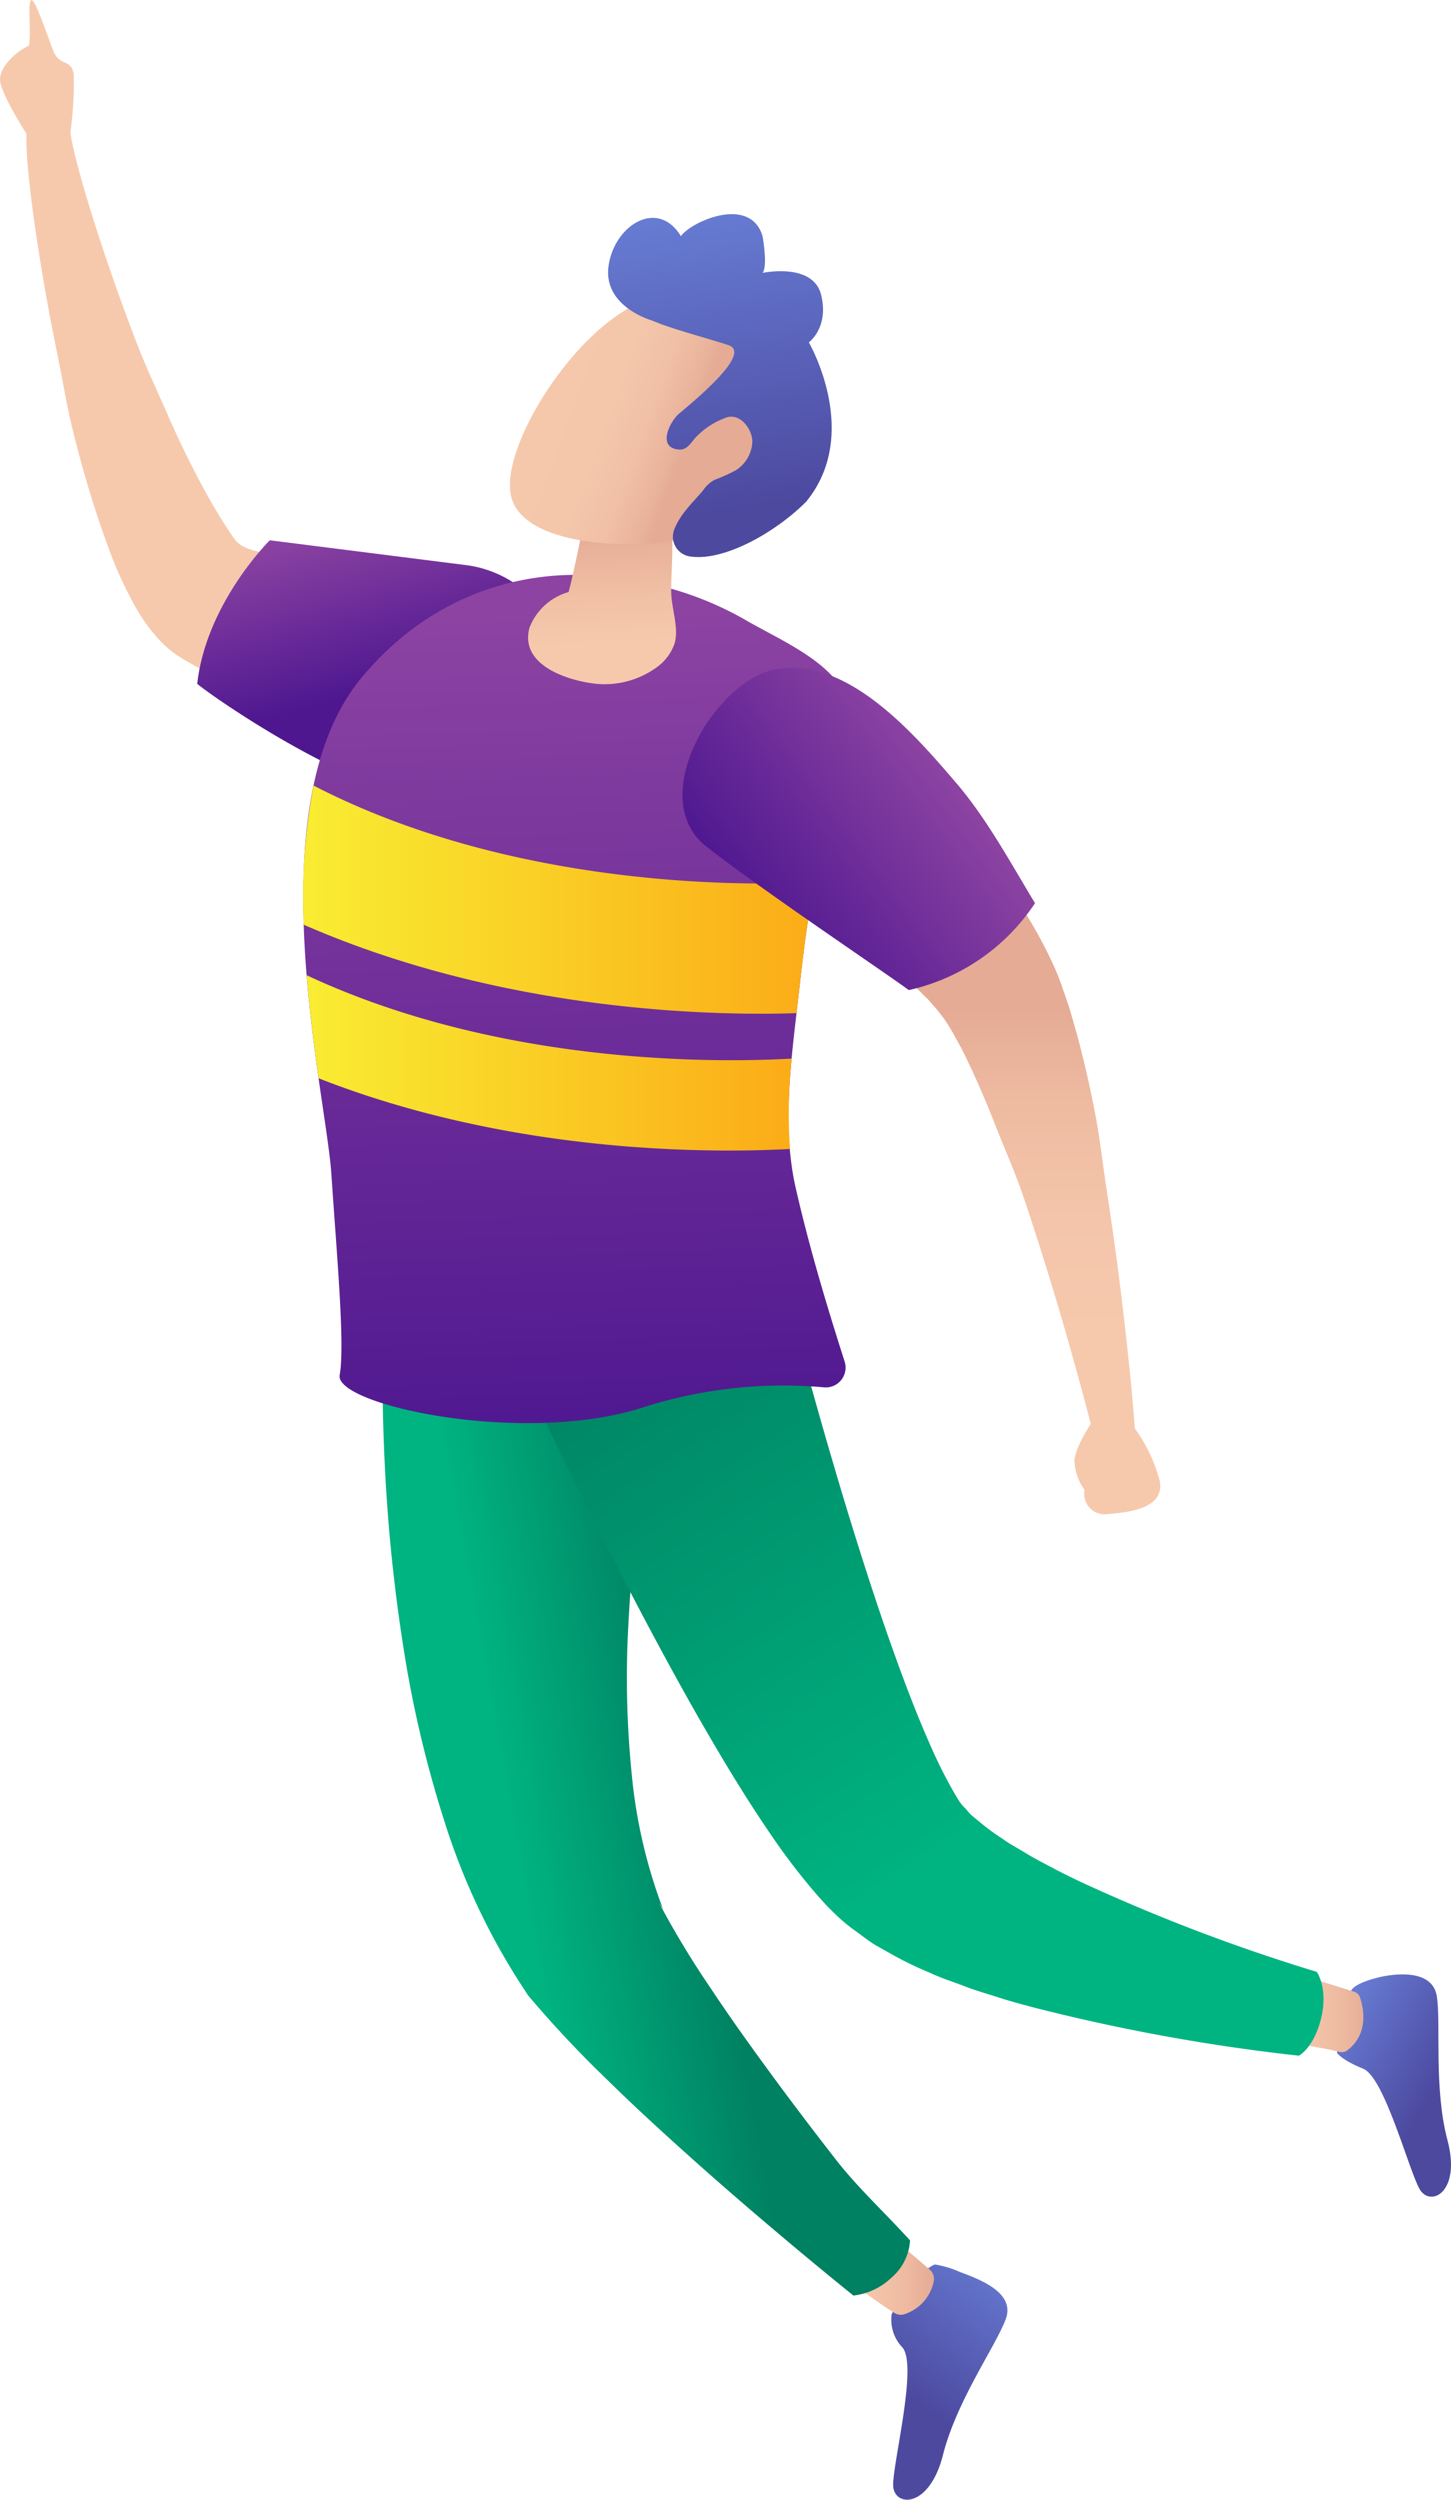 <svg id="Group_7151" data-name="Group 7151" xmlns="http://www.w3.org/2000/svg" xmlns:xlink="http://www.w3.org/1999/xlink" width="165.837" height="285.605" viewBox="0 0 165.837 285.605">
  <defs>
    <linearGradient id="linear-gradient" x1="0.631" y1="-0.163" x2="0.347" y2="0.651" gradientUnits="objectBoundingBox">
      <stop offset="0" stop-color="#687ed5"/>
      <stop offset="0.98" stop-color="#4c499f"/>
    </linearGradient>
    <linearGradient id="linear-gradient-2" y1="0.5" x2="1" y2="0.5" gradientUnits="objectBoundingBox">
      <stop offset="0.022" stop-color="#f6c9ad"/>
      <stop offset="0.397" stop-color="#f4c5aa"/>
      <stop offset="0.72" stop-color="#eebba1"/>
      <stop offset="1" stop-color="#e5ab95"/>
    </linearGradient>
    <linearGradient id="linear-gradient-3" x1="0.585" y1="0.457" x2="0.253" y2="0.572" gradientUnits="objectBoundingBox">
      <stop offset="0.013" stop-color="#008162"/>
      <stop offset="0.997" stop-color="#00b481"/>
    </linearGradient>
    <linearGradient id="linear-gradient-4" x1="0.452" y1="1.553" x2="0.824" y2="1.902" xlink:href="#linear-gradient-2"/>
    <linearGradient id="linear-gradient-5" x1="0.518" y1="0.538" x2="0.296" y2="-0.046" gradientUnits="objectBoundingBox">
      <stop offset="0" stop-color="#4e1790"/>
      <stop offset="0.981" stop-color="#8c43a2"/>
    </linearGradient>
    <linearGradient id="linear-gradient-6" x1="0.233" y1="-0.032" x2="0.766" y2="0.627" xlink:href="#linear-gradient"/>
    <linearGradient id="linear-gradient-8" x1="0.132" y1="0.018" x2="0.594" y2="0.716" gradientUnits="objectBoundingBox">
      <stop offset="0" stop-color="#008162"/>
      <stop offset="0.997" stop-color="#00b481"/>
    </linearGradient>
    <linearGradient id="linear-gradient-9" x1="0.495" y1="0.058" x2="0.515" y2="1.005" gradientUnits="objectBoundingBox">
      <stop offset="0.019" stop-color="#8c43a2"/>
      <stop offset="1" stop-color="#4e1790"/>
    </linearGradient>
    <linearGradient id="linear-gradient-10" y1="0.5" x2="1" y2="0.5" gradientUnits="objectBoundingBox">
      <stop offset="0" stop-color="#f9ed32"/>
      <stop offset="0.661" stop-color="#fac220"/>
      <stop offset="0.974" stop-color="#fbad18"/>
    </linearGradient>
    <linearGradient id="linear-gradient-12" x1="0.5" y1="0.793" x2="0.5" y2="0.338" xlink:href="#linear-gradient-2"/>
    <linearGradient id="linear-gradient-13" x1="0.761" y1="0.316" x2="0.195" y2="0.678" xlink:href="#linear-gradient-9"/>
    <linearGradient id="linear-gradient-14" x1="0.503" y1="0.805" x2="0.477" y2="0.161" gradientUnits="objectBoundingBox">
      <stop offset="0.022" stop-color="#f6c9ad"/>
      <stop offset="0.42" stop-color="#f1c0a5"/>
      <stop offset="1" stop-color="#e5ab95"/>
    </linearGradient>
    <linearGradient id="linear-gradient-15" x1="-0.046" y1="0.334" x2="0.645" y2="0.549" gradientUnits="objectBoundingBox">
      <stop offset="0.022" stop-color="#f6c9ad"/>
      <stop offset="0.582" stop-color="#f4c7ab"/>
      <stop offset="0.784" stop-color="#f1c0a6"/>
      <stop offset="0.927" stop-color="#eab49c"/>
      <stop offset="1" stop-color="#e5ab95"/>
    </linearGradient>
    <linearGradient id="linear-gradient-16" x1="0.457" y1="-0.007" x2="0.552" y2="0.877" xlink:href="#linear-gradient"/>
  </defs>
  <path id="Path_53205" data-name="Path 53205" d="M356.193,393.795a11.532,11.532,0,0,1,2.846.855c2.326.867,6.345,2.367,5.253,5.374s-5.607,9.315-7.177,15.525-5.633,5.977-5.694,3.486,2.8-13.623,1.079-15.732a4.589,4.589,0,0,1-1.247-3.845S353.9,394.733,356.193,393.795Z" transform="translate(-249.339 -135.068)" fill="url(#linear-gradient)"/>
  <path id="Path_53206" data-name="Path 53206" d="M350.35,389.728l6.2,5.278a1.422,1.422,0,0,1,.451,1.468,4.97,4.97,0,0,1-3.427,3.678,1.339,1.339,0,0,1-1.031-.17c-2.229-1.351-7.443-5.307-7.443-5.307Z" transform="translate(-250.305 -135.712)" fill="url(#linear-gradient-2)"/>
  <path id="Path_53207" data-name="Path 53207" d="M301.06,302.7l.078-2.589.058-1.323c.027-.474.041-.854.093-1.469l33.063,4.671a6.324,6.324,0,0,0-.241.783l-.255.987-.5,2.053c-.322,1.391-.627,2.807-.916,4.23-.582,2.849-1.095,5.733-1.541,8.625a167.319,167.319,0,0,0-1.793,17.36,109.943,109.943,0,0,0,.38,16.967,59.048,59.048,0,0,0,3.574,15.461l-.44-.682a104.488,104.488,0,0,0,5.9,9.756c2.188,3.3,4.537,6.58,6.932,9.843s4.864,6.51,7.373,9.73,5.39,5.846,8.478,9.233a6.083,6.083,0,0,1-2.174,4.3,7.475,7.475,0,0,1-4.3,2c-3.256-2.625-6.421-5.257-9.592-7.944s-6.3-5.4-9.41-8.193-6.192-5.621-9.224-8.6a127.923,127.923,0,0,1-8.967-9.569l-.355-.549a76.855,76.855,0,0,1-9.24-19.467,130.9,130.9,0,0,1-4.708-20.158,192.731,192.731,0,0,1-2.052-20.218q-.254-5.057-.272-10.13C301.01,306.109,301.022,304.41,301.06,302.7Z" transform="translate(-257.292 -150.358)" fill="url(#linear-gradient-3)"/>
  <path id="Path_53208" data-name="Path 53208" d="M266.572,175.706c.294-1.639-.154-4.459.206-5.17s1.892,3.967,2.595,5.754,2.086.87,2.326,2.69a40.871,40.871,0,0,1-.387,6.63c.108.759.328,1.755.557,2.69.235.953.5,1.918.768,2.885.548,1.931,1.147,3.867,1.769,5.795q1.877,5.787,4.033,11.483c1.431,3.789,2.242,5.4,3.855,9.057a109.408,109.408,0,0,0,5.217,10.492c.78,1.33,1.614,2.688,2.494,3.943.769,1.1,1.961,1.323,3.215,1.638,1.448.364,2.874.809,4.328,1.156,1.871.455,3.8.879,5.746,1.285,4.444.916,8.992,1.755,13.549,2.527a9.72,9.72,0,1,1-4.824,18.759c-4.545-1.591-9.063-3.248-13.627-5.03-1.987-.781-3.976-1.587-5.992-2.459s-4.049-1.8-6.248-2.955l-1.745-.988c-.079-.042-.439-.258-.721-.445a8.319,8.319,0,0,1-.784-.563,13.318,13.318,0,0,1-1.22-1.089,19.428,19.428,0,0,1-2.8-3.757,45.27,45.27,0,0,1-3.046-6.529,121.443,121.443,0,0,1-3.87-12.405c-1.072-4.1-1.3-6.057-2.139-10.161s-1.582-8.216-2.223-12.353c-.319-2.07-.613-4.144-.857-6.243-.123-1.05-.234-2.1-.322-3.179a32.381,32.381,0,0,1-.131-3.429s-2.64-4.087-2.988-5.872S265.607,176.023,266.572,175.706Z" transform="translate(-263.273 -170.463)" fill="url(#linear-gradient-4)"/>
  <path id="Path_53209" data-name="Path 53209" d="M291.027,223.747l22.456,2.841a12.886,12.886,0,0,1,11.024,10.5c1.329,8.582-6.594,16.4-14.008,15.614-6.878,1.848-24.742-10.1-27.768-12.548C283.754,230.923,291.027,223.747,291.027,223.747Z" transform="translate(-260.189 -162.018)" fill="url(#linear-gradient-5)"/>
  <path id="Path_53210" data-name="Path 53210" d="M396.922,366.857s.394-.645,2.711-1.256,6.462-.975,6.95,2.074-.365,10.486,1.22,16.46-1.951,7.682-3.171,5.609-4.023-12.8-6.462-13.779-2.989-1.8-2.989-1.8S395.431,368.721,396.922,366.857Z" transform="translate(-242.368 -139.602)" fill="url(#linear-gradient-6)"/>
  <path id="Path_53211" data-name="Path 53211" d="M390.3,364.735l8,2.5a1.024,1.024,0,0,1,.671.645c.4,1.169,1.077,4.144-1.461,6.067a1.029,1.029,0,0,1-.867.164c-2.765-.7-8.859-1.472-8.859-1.472Z" transform="translate(-243.541 -139.673)" fill="url(#linear-gradient-2)"/>
  <path id="Path_53212" data-name="Path 53212" d="M344.243,295.126c1.15,4.6,2.444,9.4,3.747,14.084q1.964,7.062,4.088,14.054c1.423,4.649,2.9,9.27,4.467,13.8,1.574,4.511,3.234,9,5.053,13.09a54.767,54.767,0,0,0,2.74,5.453l.311.527.241.372a3.9,3.9,0,0,0,.637.766c.259.265.439.542.754.833l1.075.886a23.966,23.966,0,0,0,2.446,1.785c.823.614,1.854,1.145,2.789,1.723s1.987,1.1,2.995,1.64,2.068,1.052,3.129,1.561A208.382,208.382,0,0,0,405.74,376s1.324,1.819.513,5.246-2.551,4.332-2.551,4.332a218.685,218.685,0,0,1-30.454-5.545c-1.281-.344-2.564-.682-3.86-1.105s-2.585-.773-3.9-1.285-2.617-.9-3.978-1.547a40.1,40.1,0,0,1-4.109-1.971l-2.111-1.187c-.722-.446-1.5-1.048-2.235-1.588a18.675,18.675,0,0,1-2.223-1.833c-.36-.348-.753-.724-1.076-1.062l-.887-.971a72.8,72.8,0,0,1-5.546-7.207c-3.157-4.615-5.832-9.129-8.437-13.674-2.582-4.537-5.024-9.078-7.405-13.633s-4.678-9.123-6.929-13.713c-2.263-4.62-4.437-9.128-6.639-13.946Z" transform="translate(-255.248 -150.705)" fill="url(#linear-gradient-8)"/>
  <path id="Path_53213" data-name="Path 53213" d="M299.837,238.927c12.128-14.618,28.189-11.485,28.254-11.478a37.644,37.644,0,0,1,15.4,4.724c4.247,2.5,10.774,5.071,12.08,9.822,1.637,5.953-1.278,10.571-2.863,16.068-1.655,5.741-2.295,11.722-2.965,17.639-.8,7.07-1.862,14.546-.253,21.572,1.529,6.679,3.487,13.243,5.576,19.765a2.265,2.265,0,0,1-2.388,2.946,52.454,52.454,0,0,0-20.744,2.327c-13.707,4.362-35.2-.312-34.58-3.738s-.326-13.6-.948-22.95S287.687,253.568,299.837,238.927Z" transform="translate(-258.532 -161.477)" fill="url(#linear-gradient-9)"/>
  <g id="Group_7150" data-name="Group 7150" transform="translate(34.66 89.761)">
    <path id="Path_53214" data-name="Path 53214" d="M351.675,258.975c-.929,4.427-1.421,8.948-1.929,13.434-.057.507-.116,1.021-.175,1.532-1.163.037-2.506.065-4.054.065-11.322,0-32.23-1.408-52.274-10.17a67.5,67.5,0,0,1,1.128-15.891c.022.01.045.019.067.03C318.19,260.208,346.14,259.3,351.675,258.975Z" transform="translate(-293.191 -247.944)" fill="url(#linear-gradient-10)"/>
    <path id="Path_53215" data-name="Path 53215" d="M293.528,266.644c22.065,10.314,46.883,10.008,55.436,9.524a58.422,58.422,0,0,0-.195,10.326c-.787.043-1.659.081-2.625.112-10.509.335-31.108-.291-51.253-8.188C294.388,274.867,293.87,270.846,293.528,266.644Z" transform="translate(-293.138 -244.98)" fill="url(#linear-gradient-10)"/>
  </g>
  <path id="Path_53216" data-name="Path 53216" d="M344.839,250.127a9.41,9.41,0,0,1,2.246-2.279c5.33-3.8,10.439.884,13.7,5.031,3.939,5,8.039,10.687,10.553,16.536.544,1.271.886,2.431,1.328,3.645.386,1.189.689,2.344,1.033,3.511.612,2.317,1.177,4.607,1.644,6.884.973,4.554,1.083,6.488,1.772,11s1.311,9.018,1.843,13.529c.526,4.537,1.03,8.961,1.355,13.63a18.055,18.055,0,0,1,2.843,5.971c.593,2.939-2.845,3.6-5.912,3.818a2.323,2.323,0,0,1-2.662-2.748,5.9,5.9,0,0,1-1.162-3.424c.168-1.6,1.806-4.02,1.857-4.124-.927-3.67-2.154-8.033-3.222-11.716q-1.877-6.433-3.975-12.768c-1.388-4.219-2.186-5.812-3.789-9.858-.787-2.036-1.644-4-2.51-5.926-.456-.928-.89-1.894-1.355-2.781-.483-.829-.94-1.776-1.426-2.5a15.027,15.027,0,0,0-1.493-2.01l-.794-.916-1.017-1-1.015-1-1.135-1.017c-.74-.678-1.5-1.353-2.331-2.023-3.494-2.829-6.848-3.472-7.718-8.3a16.054,16.054,0,0,1-.288-5.052A9.51,9.51,0,0,1,344.839,250.127Z" transform="translate(-250.619 -158.42)" fill="url(#linear-gradient-12)"/>
  <path id="Path_53217" data-name="Path 53217" d="M370.895,263.217a23.411,23.411,0,0,1-14.422,9.929c-3.369-2.451-16.888-11.51-23.127-16.384-7.015-5.483.865-18.821,7.747-20.228,8.246-1.687,16.053,7.4,20.825,12.982C365.381,253.566,368.132,258.653,370.895,263.217Z" transform="translate(-252.602 -160.024)" fill="url(#linear-gradient-13)"/>
  <path id="Path_53218" data-name="Path 53218" d="M315.525,234.363a6.767,6.767,0,0,1,4.479-4.1c.915-3.539,2.042-9.646,2.042-9.646,1.687-.971,9.6-.622,9.6-.622.092,1.43.153,2.861.2,4.293.065,1.938-.125,3.985-.115,5.965.009,1.857.936,4.176.361,5.953a5.6,5.6,0,0,1-2.1,2.718,10.142,10.142,0,0,1-6.891,1.823C319.895,240.387,314.386,238.635,315.525,234.363Z" transform="translate(-255.016 -162.622)" fill="url(#linear-gradient-14)"/>
  <path id="Path_53219" data-name="Path 53219" d="M342.664,207.577s-.634-6.877-9.651-7.992-20.816,16.526-19.305,22.958,16.657,5.951,19.553,4.8S346.307,214.656,342.664,207.577Z" transform="translate(-255.301 -165.856)" fill="url(#linear-gradient-15)"/>
  <path id="Path_53220" data-name="Path 53220" d="M328.316,203.744s-5.64-1.556-5-6.225,5.621-7.782,8.266-3.423c1.245-1.712,7.937-4.669,9.337,0,.622,3.734,0,4.2,0,4.2s5.758-1.233,6.691,2.5-1.4,5.44-1.4,5.44,6.069,10.426-.312,18.207c-3.59,3.591-9.549,6.908-13.385,6.231a2.279,2.279,0,0,1-1.661-3.119c.71-1.775,2.06-2.98,3.262-4.4a3.716,3.716,0,0,1,1.3-1.206,18.969,18.969,0,0,0,2.479-1.121,4.059,4.059,0,0,0,1.858-3.245c0-1.44-1.388-3.314-2.977-2.758a8.869,8.869,0,0,0-3.46,2.232c-.58.606-1,1.506-1.966,1.423-2.552-.219-1-3.261.078-4.15,3.58-2.956,7.937-7,5.6-7.78S330.406,204.676,328.316,203.744Z" transform="translate(-253.765 -167.115)" fill="url(#linear-gradient-16)"/>
</svg>
